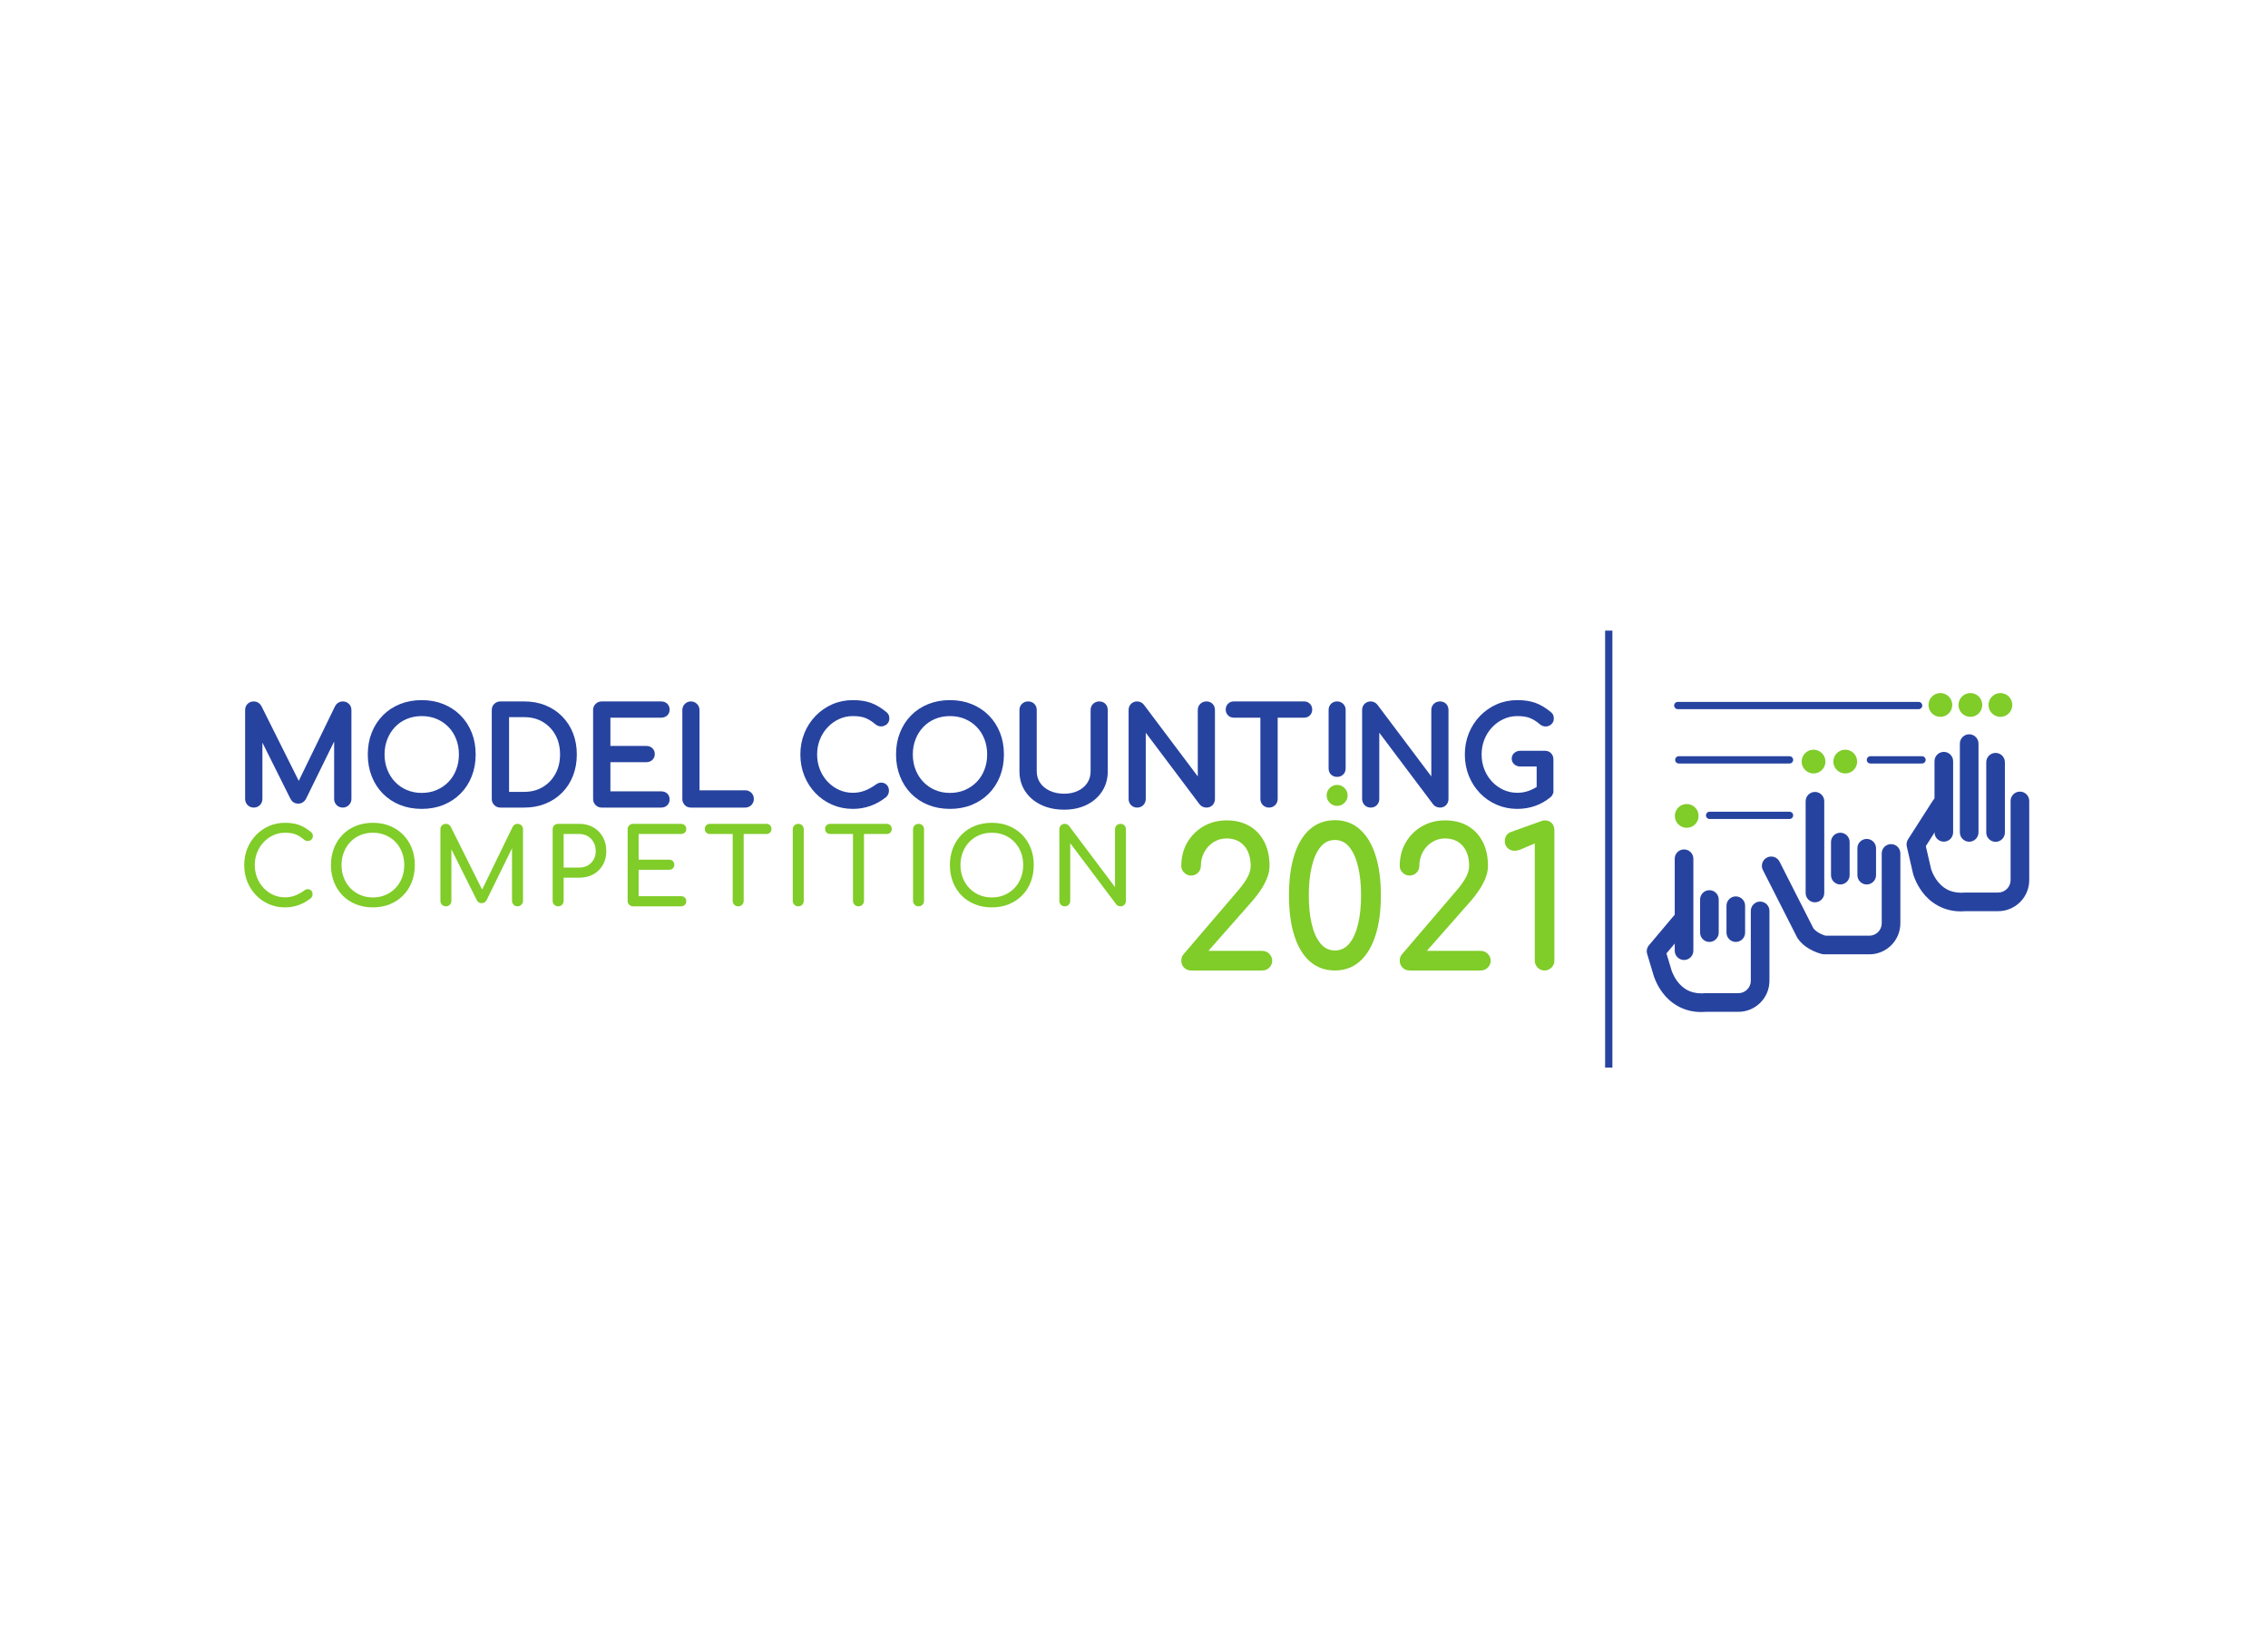 <?xml version="1.0" encoding="UTF-8"?>
<svg xmlns="http://www.w3.org/2000/svg" xmlns:xlink="http://www.w3.org/1999/xlink" width="696pt" height="500pt" viewBox="0 0 696 500" version="1.1">
<g id="surface1">
<path style=" stroke:none;fill-rule:nonzero;fill:rgb(15.326%,26.532%,62.737%);fill-opacity:1;" d="M 513.938 291.805 L 513.938 263.578 C 513.938 262 515.215 260.723 516.797 260.723 C 518.371 260.723 519.656 262 519.656 263.578 L 519.656 291.805 C 519.656 293.383 518.371 294.66 516.797 294.66 C 515.215 294.66 513.938 293.383 513.938 291.805 "/>
<path style=" stroke:none;fill-rule:nonzero;fill:rgb(15.326%,26.532%,62.737%);fill-opacity:1;" d="M 529.82 286.262 L 529.82 278 C 529.82 276.418 531.102 275.141 532.684 275.141 C 534.262 275.141 535.535 276.418 535.535 278 L 535.535 286.262 C 535.535 287.84 534.262 289.117 532.684 289.117 C 531.102 289.117 529.82 287.84 529.82 286.262 "/>
<path style=" stroke:none;fill-rule:nonzero;fill:rgb(15.326%,26.532%,62.737%);fill-opacity:1;" d="M 521.719 286.262 L 521.719 276.094 C 521.719 274.516 523 273.234 524.578 273.234 C 526.156 273.234 527.438 274.516 527.438 276.094 L 527.438 286.262 C 527.438 287.84 526.156 289.117 524.578 289.117 C 523 289.117 521.719 287.84 521.719 286.262 "/>
<path style=" stroke:none;fill-rule:nonzero;fill:rgb(15.326%,26.532%,62.737%);fill-opacity:1;" d="M 510.273 304.785 C 508.285 302.172 507.543 299.703 507.383 299.156 L 505.48 292.801 C 505.199 291.871 505.406 290.875 506.031 290.137 L 513.656 281.086 C 514.672 279.875 516.477 279.723 517.688 280.738 C 518.891 281.754 519.051 283.559 518.031 284.766 L 511.398 292.637 L 512.863 297.512 L 512.887 297.598 L 512.891 297.609 C 512.891 297.613 512.895 297.621 512.895 297.629 C 512.906 297.668 512.93 297.738 512.961 297.832 C 513.023 298.023 513.129 298.316 513.285 298.68 C 513.594 299.398 514.098 300.375 514.812 301.309 C 516.312 303.191 518.348 304.875 522.102 304.906 C 522.457 304.906 522.824 304.891 523.215 304.855 L 523.465 304.848 L 533.473 304.848 C 535.578 304.844 537.285 303.141 537.285 301.031 L 537.285 279.586 L 537.289 279.586 C 537.289 278.012 538.566 276.73 540.145 276.73 C 541.723 276.73 543.004 278.012 543.004 279.586 L 543.004 301.031 C 543.004 306.297 538.738 310.562 533.473 310.566 L 523.602 310.566 C 523.086 310.605 522.59 310.629 522.102 310.629 C 522.07 310.629 522.039 310.629 522.008 310.629 C 516.301 310.629 512.379 307.605 510.273 304.785 "/>
<path style=" stroke:none;fill-rule:nonzero;fill:rgb(15.326%,26.532%,62.737%);fill-opacity:1;" d="M 589.996 273.895 C 587.832 271.051 587.145 268.383 587.074 268.164 L 587.059 268.086 L 585.152 259.824 C 584.98 259.078 585.117 258.281 585.527 257.641 L 593.152 245.727 C 594.004 244.398 595.77 244.012 597.102 244.863 C 598.434 245.715 598.816 247.48 597.973 248.812 L 590.992 259.711 L 592.609 266.719 L 592.613 266.727 C 592.613 266.73 592.613 266.734 592.617 266.738 C 592.625 266.777 592.648 266.848 592.68 266.945 C 592.742 267.133 592.852 267.43 593.008 267.789 C 593.312 268.508 593.816 269.48 594.535 270.422 C 596.035 272.305 598.07 273.984 601.824 274.016 C 602.18 274.016 602.547 274.004 602.934 273.965 L 603.188 273.957 L 613.195 273.957 C 615.301 273.953 617.004 272.25 617.008 270.145 L 617.008 245.84 C 617.008 244.258 618.289 242.98 619.867 242.98 C 621.445 242.98 622.727 244.258 622.727 245.84 L 622.727 270.145 C 622.723 275.406 618.461 279.672 613.195 279.676 L 603.301 279.676 C 602.797 279.715 602.301 279.734 601.824 279.734 C 601.789 279.734 601.758 279.734 601.73 279.734 C 596.02 279.734 592.098 276.715 589.996 273.895 "/>
<path style=" stroke:none;fill-rule:nonzero;fill:rgb(15.326%,26.532%,62.737%);fill-opacity:1;" d="M 593.656 255.48 L 593.656 233.645 C 593.656 232.062 594.938 230.785 596.516 230.785 C 598.094 230.785 599.371 232.062 599.371 233.645 L 599.371 255.48 C 599.371 257.059 598.094 258.34 596.516 258.34 C 594.938 258.34 593.656 257.059 593.656 255.48 "/>
<path style=" stroke:none;fill-rule:nonzero;fill:rgb(15.326%,26.532%,62.737%);fill-opacity:1;" d="M 609.539 255.531 L 609.539 233.961 C 609.539 232.379 610.82 231.098 612.398 231.098 C 613.98 231.098 615.258 232.379 615.258 233.961 L 615.258 255.531 C 615.258 257.113 613.98 258.391 612.398 258.391 C 610.82 258.391 609.539 257.113 609.539 255.531 "/>
<path style=" stroke:none;fill-rule:nonzero;fill:rgb(15.326%,26.532%,62.737%);fill-opacity:1;" d="M 601.441 255.5 L 601.441 228.238 C 601.441 226.664 602.723 225.383 604.297 225.383 C 605.879 225.383 607.156 226.664 607.156 228.238 L 607.156 255.5 C 607.156 257.074 605.879 258.359 604.297 258.359 C 602.723 258.359 601.441 257.074 601.441 255.5 "/>
<path style=" stroke:none;fill-rule:nonzero;fill:rgb(15.326%,26.532%,62.737%);fill-opacity:1;" d="M 554.113 274.102 L 554.113 245.938 C 554.113 244.359 555.391 243.078 556.969 243.078 C 558.551 243.078 559.828 244.359 559.828 245.938 L 559.828 274.102 C 559.828 275.68 558.551 276.957 556.969 276.957 C 555.391 276.957 554.113 275.68 554.113 274.102 "/>
<path style=" stroke:none;fill-rule:nonzero;fill:rgb(15.326%,26.532%,62.737%);fill-opacity:1;" d="M 559.828 292.922 L 559.199 292.852 C 559.066 292.82 557.922 292.562 556.434 291.871 C 554.961 291.168 553.078 290.051 551.672 288.027 L 551.48 287.703 L 541 267.055 C 540.281 265.645 540.844 263.922 542.254 263.211 C 543.66 262.496 545.383 263.055 546.098 264.465 L 556.488 284.93 C 556.984 285.586 557.84 286.195 558.68 286.602 C 559.297 286.91 559.879 287.105 560.203 287.203 L 573.652 287.203 C 575.758 287.199 577.461 285.496 577.461 283.395 L 577.461 261.949 L 577.465 261.949 C 577.465 260.367 578.742 259.09 580.32 259.09 C 581.898 259.09 583.18 260.367 583.18 261.949 L 583.18 283.395 C 583.18 288.656 578.914 292.922 573.652 292.922 L 559.828 292.922 "/>
<path style=" stroke:none;fill-rule:nonzero;fill:rgb(15.326%,26.532%,62.737%);fill-opacity:1;" d="M 569.996 268.617 L 569.996 260.359 C 569.996 258.777 571.273 257.5 572.855 257.5 C 574.434 257.5 575.715 258.777 575.715 260.359 L 575.715 268.617 C 575.715 270.199 574.434 271.477 572.855 271.477 C 571.273 271.477 569.996 270.199 569.996 268.617 "/>
<path style=" stroke:none;fill-rule:nonzero;fill:rgb(15.326%,26.532%,62.737%);fill-opacity:1;" d="M 561.895 268.617 L 561.895 258.449 C 561.895 256.871 563.176 255.594 564.754 255.594 C 566.328 255.594 567.609 256.871 567.609 258.449 L 567.609 268.617 C 567.609 270.199 566.328 271.477 564.754 271.477 C 563.176 271.477 561.895 270.199 561.895 268.617 "/>
<path style=" stroke:none;fill-rule:nonzero;fill:rgb(50%,79.999%,15.685%);fill-opacity:1;" d="M 521.266 250.438 C 521.266 252.449 519.633 254.086 517.617 254.086 C 515.602 254.086 513.969 252.449 513.969 250.438 C 513.969 248.422 515.602 246.789 517.617 246.789 C 519.633 246.789 521.266 248.422 521.266 250.438 "/>
<path style=" stroke:none;fill-rule:nonzero;fill:rgb(50%,79.999%,15.685%);fill-opacity:1;" d="M 560.188 233.758 C 560.188 235.773 558.555 237.406 556.539 237.406 C 554.523 237.406 552.891 235.773 552.891 233.758 C 552.891 231.742 554.523 230.109 556.539 230.109 C 558.555 230.109 560.188 231.742 560.188 233.758 "/>
<path style=" stroke:none;fill-rule:nonzero;fill:rgb(50%,79.999%,15.685%);fill-opacity:1;" d="M 569.914 233.758 C 569.914 235.773 568.285 237.406 566.27 237.406 C 564.254 237.406 562.621 235.773 562.621 233.758 C 562.621 231.742 564.254 230.109 566.27 230.109 C 568.285 230.109 569.914 231.742 569.914 233.758 "/>
<path style=" stroke:none;fill-rule:nonzero;fill:rgb(50%,79.999%,15.685%);fill-opacity:1;" d="M 599.109 216.383 C 599.109 218.395 597.477 220.031 595.461 220.031 C 593.441 220.031 591.812 218.395 591.812 216.383 C 591.812 214.367 593.441 212.73 595.461 212.73 C 597.477 212.73 599.109 214.367 599.109 216.383 "/>
<path style=" stroke:none;fill-rule:nonzero;fill:rgb(50%,79.999%,15.685%);fill-opacity:1;" d="M 608.316 216.383 C 608.316 218.395 606.684 220.031 604.668 220.031 C 602.652 220.031 601.02 218.395 601.02 216.383 C 601.02 214.367 602.652 212.73 604.668 212.73 C 606.684 212.73 608.316 214.367 608.316 216.383 "/>
<path style=" stroke:none;fill-rule:nonzero;fill:rgb(50%,79.999%,15.685%);fill-opacity:1;" d="M 617.527 216.383 C 617.527 218.395 615.895 220.031 613.879 220.031 C 611.863 220.031 610.23 218.395 610.23 216.383 C 610.23 214.367 611.863 212.73 613.879 212.73 C 615.895 212.73 617.527 214.367 617.527 216.383 "/>
<path style="fill:none;stroke-width:22.353;stroke-linecap:round;stroke-linejoin:round;stroke:rgb(15.326%,26.532%,62.737%);stroke-opacity:1;stroke-miterlimit:4;" d="M 5246.445 2497.344 L 5491.641 2497.344 " transform="matrix(0.1,0,0,-0.1,0,500)"/>
<path style="fill:none;stroke-width:22.353;stroke-linecap:round;stroke-linejoin:round;stroke:rgb(15.326%,26.532%,62.737%);stroke-opacity:1;stroke-miterlimit:4;" d="M 5151.875 2667.656 L 5491.641 2667.656 " transform="matrix(0.1,0,0,-0.1,0,500)"/>
<path style="fill:none;stroke-width:22.353;stroke-linecap:round;stroke-linejoin:round;stroke:rgb(15.326%,26.532%,62.737%);stroke-opacity:1;stroke-miterlimit:4;" d="M 5739.883 2667.656 L 5898.242 2667.656 " transform="matrix(0.1,0,0,-0.1,0,500)"/>
<path style="fill:none;stroke-width:22.353;stroke-linecap:round;stroke-linejoin:round;stroke:rgb(15.326%,26.532%,62.737%);stroke-opacity:1;stroke-miterlimit:4;" d="M 5148.789 2834.453 L 5887.812 2834.453 " transform="matrix(0.1,0,0,-0.1,0,500)"/>
<path style=" stroke:none;fill-rule:nonzero;fill:rgb(15.326%,26.532%,62.737%);fill-opacity:1;" d="M 77.875 247.32 C 77.285 247.32 76.785 247.121 76.383 246.719 C 75.98 246.312 75.781 245.816 75.781 245.227 L 75.781 217.949 C 75.781 217.332 75.98 216.828 76.383 216.441 C 76.785 216.051 77.285 215.855 77.875 215.855 C 78.68 215.855 79.297 216.23 79.727 216.984 L 92.34 242.246 L 91.051 242.246 L 103.336 216.984 C 103.766 216.23 104.387 215.855 105.191 215.855 C 105.781 215.855 106.277 216.051 106.684 216.441 C 107.086 216.828 107.285 217.332 107.285 217.949 L 107.285 245.227 C 107.285 245.816 107.078 246.312 106.66 246.719 C 106.246 247.121 105.754 247.32 105.191 247.32 C 104.602 247.32 104.102 247.121 103.699 246.719 C 103.297 246.312 103.098 245.816 103.098 245.227 L 103.098 223.754 L 103.902 223.551 L 93.344 245.066 C 92.891 245.766 92.285 246.113 91.531 246.113 C 90.648 246.113 90.004 245.695 89.598 244.863 L 79.164 223.953 L 79.969 223.754 L 79.969 245.227 C 79.969 245.816 79.77 246.312 79.367 246.719 C 78.965 247.121 78.465 247.32 77.875 247.32 "/>
<path style="fill:none;stroke-width:11.177;stroke-linecap:butt;stroke-linejoin:miter;stroke:rgb(15.326%,26.532%,62.737%);stroke-opacity:1;stroke-miterlimit:4;" d="M 778.75 2526.797 C 772.852 2526.797 767.852 2528.789 763.828 2532.812 C 759.805 2536.875 757.812 2541.836 757.812 2547.734 L 757.812 2820.508 C 757.812 2826.68 759.805 2831.719 763.828 2835.586 C 767.852 2839.492 772.852 2841.445 778.75 2841.445 C 786.797 2841.445 792.969 2837.695 797.266 2830.156 L 923.398 2577.539 L 910.508 2577.539 L 1033.359 2830.156 C 1037.656 2837.695 1043.867 2841.445 1051.914 2841.445 C 1057.812 2841.445 1062.773 2839.492 1066.836 2835.586 C 1070.859 2831.719 1072.852 2826.68 1072.852 2820.508 L 1072.852 2547.734 C 1072.852 2541.836 1070.781 2536.875 1066.602 2532.812 C 1062.461 2528.789 1057.539 2526.797 1051.914 2526.797 C 1046.016 2526.797 1041.016 2528.789 1036.992 2532.812 C 1032.969 2536.875 1030.977 2541.836 1030.977 2547.734 L 1030.977 2762.461 L 1039.023 2764.492 L 933.438 2549.336 C 928.906 2542.344 922.852 2538.867 915.312 2538.867 C 906.484 2538.867 900.039 2543.047 895.977 2551.367 L 791.641 2760.469 L 799.688 2762.461 L 799.688 2547.734 C 799.688 2541.836 797.695 2536.875 793.672 2532.812 C 789.648 2528.789 784.648 2526.797 778.75 2526.797 Z M 778.75 2526.797 " transform="matrix(0.1,0,0,-0.1,0,500)"/>
<path style=" stroke:none;fill-rule:nonzero;fill:rgb(15.326%,26.532%,62.737%);fill-opacity:1;" d="M 129.422 243.938 C 131.164 243.938 132.77 243.621 134.234 242.988 C 135.699 242.359 136.969 241.484 138.043 240.371 C 139.117 239.258 139.941 237.949 140.52 236.441 C 141.098 234.938 141.387 233.312 141.387 231.566 C 141.387 229.824 141.098 228.199 140.52 226.691 C 139.941 225.188 139.117 223.879 138.043 222.766 C 136.969 221.652 135.699 220.785 134.234 220.164 C 132.77 219.551 131.164 219.238 129.422 219.238 C 127.676 219.238 126.07 219.551 124.605 220.164 C 123.141 220.785 121.879 221.652 120.82 222.766 C 119.758 223.879 118.93 225.188 118.34 226.691 C 117.75 228.199 117.453 229.824 117.453 231.566 C 117.453 233.312 117.75 234.938 118.34 236.441 C 118.93 237.949 119.758 239.258 120.82 240.371 C 121.879 241.484 123.141 242.359 124.605 242.988 C 126.07 243.621 127.676 243.938 129.422 243.938 Z M 129.422 247.723 C 127.059 247.723 124.895 247.328 122.934 246.535 C 120.973 245.742 119.289 244.629 117.879 243.191 C 116.469 241.754 115.371 240.051 114.594 238.074 C 113.812 236.102 113.426 233.934 113.426 231.566 C 113.426 229.203 113.812 227.043 114.594 225.082 C 115.371 223.121 116.469 221.422 117.879 219.984 C 119.289 218.551 120.973 217.434 122.934 216.641 C 124.895 215.852 127.059 215.453 129.422 215.453 C 131.785 215.453 133.938 215.852 135.887 216.641 C 137.836 217.434 139.52 218.551 140.941 219.984 C 142.367 221.422 143.469 223.121 144.246 225.082 C 145.023 227.043 145.414 229.203 145.414 231.566 C 145.414 233.934 145.023 236.102 144.246 238.074 C 143.469 240.051 142.367 241.754 140.941 243.191 C 139.52 244.629 137.836 245.742 135.887 246.535 C 133.938 247.328 131.785 247.723 129.422 247.723 "/>
<path style="fill:none;stroke-width:11.177;stroke-linecap:butt;stroke-linejoin:miter;stroke:rgb(15.326%,26.532%,62.737%);stroke-opacity:1;stroke-miterlimit:4;" d="M 1294.219 2560.625 C 1311.641 2560.625 1327.695 2563.789 1342.344 2570.117 C 1356.992 2576.406 1369.688 2585.156 1380.43 2596.289 C 1391.172 2607.422 1399.414 2620.508 1405.195 2635.586 C 1410.977 2650.625 1413.867 2666.875 1413.867 2684.336 C 1413.867 2701.758 1410.977 2718.008 1405.195 2733.086 C 1399.414 2748.125 1391.172 2761.211 1380.43 2772.344 C 1369.688 2783.477 1356.992 2792.148 1342.344 2798.359 C 1327.695 2804.492 1311.641 2807.617 1294.219 2807.617 C 1276.758 2807.617 1260.703 2804.492 1246.055 2798.359 C 1231.406 2792.148 1218.789 2783.477 1208.203 2772.344 C 1197.578 2761.211 1189.297 2748.125 1183.398 2733.086 C 1177.5 2718.008 1174.531 2701.758 1174.531 2684.336 C 1174.531 2666.875 1177.5 2650.625 1183.398 2635.586 C 1189.297 2620.508 1197.578 2607.422 1208.203 2596.289 C 1218.789 2585.156 1231.406 2576.406 1246.055 2570.117 C 1260.703 2563.789 1276.758 2560.625 1294.219 2560.625 Z M 1294.219 2522.773 C 1270.586 2522.773 1248.945 2526.719 1229.336 2534.648 C 1209.727 2542.578 1192.891 2553.711 1178.789 2568.086 C 1164.688 2582.461 1153.711 2599.492 1145.938 2619.258 C 1138.125 2638.984 1134.258 2660.664 1134.258 2684.336 C 1134.258 2707.969 1138.125 2729.57 1145.938 2749.18 C 1153.711 2768.789 1164.688 2785.781 1178.789 2800.156 C 1192.891 2814.492 1209.727 2825.664 1229.336 2833.594 C 1248.945 2841.484 1270.586 2845.469 1294.219 2845.469 C 1317.852 2845.469 1339.375 2841.484 1358.867 2833.594 C 1378.359 2825.664 1395.195 2814.492 1409.414 2800.156 C 1423.672 2785.781 1434.688 2768.789 1442.461 2749.18 C 1450.234 2729.57 1454.141 2707.969 1454.141 2684.336 C 1454.141 2660.664 1450.234 2638.984 1442.461 2619.258 C 1434.688 2599.492 1423.672 2582.461 1409.414 2568.086 C 1395.195 2553.711 1378.359 2542.578 1358.867 2534.648 C 1339.375 2526.719 1317.852 2522.773 1294.219 2522.773 Z M 1294.219 2522.773 " transform="matrix(0.1,0,0,-0.1,0,500)"/>
<path style=" stroke:none;fill-rule:nonzero;fill:rgb(15.326%,26.532%,62.737%);fill-opacity:1;" d="M 155.664 243.613 L 160.859 243.613 C 163.117 243.613 165.109 243.098 166.844 242.062 C 168.574 241.031 169.938 239.605 170.934 237.793 C 171.926 235.98 172.426 233.906 172.426 231.566 C 172.426 229.203 171.926 227.121 170.934 225.324 C 169.938 223.523 168.574 222.113 166.844 221.094 C 165.109 220.074 163.117 219.562 160.859 219.562 L 155.664 219.562 Z M 153.57 247.32 C 152.977 247.32 152.48 247.121 152.078 246.719 C 151.676 246.312 151.473 245.816 151.473 245.227 L 151.473 217.949 C 151.473 217.332 151.676 216.828 152.078 216.441 C 152.48 216.051 152.977 215.855 153.57 215.855 L 160.859 215.855 C 163.172 215.855 165.273 216.238 167.164 217.004 C 169.059 217.77 170.703 218.855 172.102 220.266 C 173.496 221.676 174.57 223.336 175.324 225.242 C 176.074 227.148 176.453 229.258 176.453 231.566 C 176.453 233.879 176.074 235.992 175.324 237.914 C 174.57 239.836 173.496 241.5 172.102 242.91 C 170.703 244.32 169.059 245.406 167.164 246.172 C 165.273 246.938 163.172 247.32 160.859 247.32 L 153.57 247.32 "/>
<path style="fill:none;stroke-width:11.177;stroke-linecap:butt;stroke-linejoin:miter;stroke:rgb(15.326%,26.532%,62.737%);stroke-opacity:1;stroke-miterlimit:4;" d="M 1556.641 2563.867 L 1608.594 2563.867 C 1631.172 2563.867 1651.094 2569.023 1668.438 2579.375 C 1685.742 2589.688 1699.375 2603.945 1709.336 2622.07 C 1719.258 2640.195 1724.258 2660.938 1724.258 2684.336 C 1724.258 2707.969 1719.258 2728.789 1709.336 2746.758 C 1699.375 2764.766 1685.742 2778.867 1668.438 2789.062 C 1651.094 2799.258 1631.172 2804.375 1608.594 2804.375 L 1556.641 2804.375 Z M 1535.703 2526.797 C 1529.766 2526.797 1524.805 2528.789 1520.781 2532.812 C 1516.758 2536.875 1514.727 2541.836 1514.727 2547.734 L 1514.727 2820.508 C 1514.727 2826.68 1516.758 2831.719 1520.781 2835.586 C 1524.805 2839.492 1529.766 2841.445 1535.703 2841.445 L 1608.594 2841.445 C 1631.719 2841.445 1652.734 2837.617 1671.641 2829.961 C 1690.586 2822.305 1707.031 2811.445 1721.016 2797.344 C 1734.961 2783.242 1745.703 2766.641 1753.242 2747.578 C 1760.742 2728.516 1764.531 2707.422 1764.531 2684.336 C 1764.531 2661.211 1760.742 2640.078 1753.242 2620.859 C 1745.703 2601.641 1734.961 2585 1721.016 2570.898 C 1707.031 2556.797 1690.586 2545.938 1671.641 2538.281 C 1652.734 2530.625 1631.719 2526.797 1608.594 2526.797 Z M 1535.703 2526.797 " transform="matrix(0.1,0,0,-0.1,0,500)"/>
<path style=" stroke:none;fill-rule:nonzero;fill:rgb(15.326%,26.532%,62.737%);fill-opacity:1;" d="M 184.668 247.32 C 184.074 247.32 183.578 247.121 183.176 246.719 C 182.773 246.312 182.57 245.816 182.57 245.227 L 182.57 217.949 C 182.57 217.332 182.773 216.828 183.176 216.441 C 183.578 216.051 184.074 215.855 184.668 215.855 L 202.879 215.855 C 203.496 215.855 203.992 216.035 204.367 216.398 C 204.746 216.762 204.934 217.238 204.934 217.828 C 204.934 218.395 204.746 218.852 204.367 219.199 C 203.992 219.551 203.496 219.723 202.879 219.723 L 186.762 219.723 L 186.762 229.516 L 198.324 229.516 C 198.941 229.516 199.438 229.695 199.816 230.059 C 200.191 230.422 200.379 230.883 200.379 231.445 C 200.379 232.012 200.191 232.477 199.816 232.836 C 199.438 233.199 198.941 233.383 198.324 233.383 L 186.762 233.383 L 186.762 243.453 L 202.879 243.453 C 203.496 243.453 203.992 243.629 204.367 243.977 C 204.746 244.328 204.934 244.781 204.934 245.348 C 204.934 245.938 204.746 246.414 204.367 246.777 C 203.992 247.141 203.496 247.32 202.879 247.32 L 184.668 247.32 "/>
<path style="fill:none;stroke-width:11.177;stroke-linecap:butt;stroke-linejoin:miter;stroke:rgb(15.326%,26.532%,62.737%);stroke-opacity:1;stroke-miterlimit:4;" d="M 1846.68 2526.797 C 1840.742 2526.797 1835.781 2528.789 1831.758 2532.812 C 1827.734 2536.875 1825.703 2541.836 1825.703 2547.734 L 1825.703 2820.508 C 1825.703 2826.68 1827.734 2831.719 1831.758 2835.586 C 1835.781 2839.492 1840.742 2841.445 1846.68 2841.445 L 2028.789 2841.445 C 2034.961 2841.445 2039.922 2839.648 2043.672 2836.016 C 2047.461 2832.383 2049.336 2827.617 2049.336 2821.719 C 2049.336 2816.055 2047.461 2811.484 2043.672 2808.008 C 2039.922 2804.492 2034.961 2802.773 2028.789 2802.773 L 1867.617 2802.773 L 1867.617 2704.844 L 1983.242 2704.844 C 1989.414 2704.844 1994.375 2703.047 1998.164 2699.414 C 2001.914 2695.781 2003.789 2691.172 2003.789 2685.547 C 2003.789 2679.883 2001.914 2675.234 1998.164 2671.641 C 1994.375 2668.008 1989.414 2666.172 1983.242 2666.172 L 1867.617 2666.172 L 1867.617 2565.469 L 2028.789 2565.469 C 2034.961 2565.469 2039.922 2563.711 2043.672 2560.234 C 2047.461 2556.719 2049.336 2552.188 2049.336 2546.523 C 2049.336 2540.625 2047.461 2535.859 2043.672 2532.227 C 2039.922 2528.594 2034.961 2526.797 2028.789 2526.797 Z M 1846.68 2526.797 " transform="matrix(0.1,0,0,-0.1,0,500)"/>
<path style=" stroke:none;fill-rule:nonzero;fill:rgb(15.326%,26.532%,62.737%);fill-opacity:1;" d="M 212.008 247.32 C 211.418 247.32 210.926 247.121 210.535 246.719 C 210.148 246.312 209.953 245.816 209.953 245.227 L 209.953 217.949 C 209.953 217.359 210.152 216.863 210.559 216.461 C 210.961 216.059 211.441 215.855 212.008 215.855 C 212.598 215.855 213.094 216.059 213.496 216.461 C 213.902 216.863 214.102 217.359 214.102 217.949 L 214.102 243.133 L 228.688 243.133 C 229.277 243.133 229.773 243.332 230.18 243.734 C 230.582 244.141 230.781 244.637 230.781 245.227 C 230.781 245.816 230.582 246.312 230.18 246.719 C 229.773 247.121 229.277 247.32 228.688 247.32 L 212.008 247.32 "/>
<path style="fill:none;stroke-width:11.177;stroke-linecap:butt;stroke-linejoin:miter;stroke:rgb(15.326%,26.532%,62.737%);stroke-opacity:1;stroke-miterlimit:4;" d="M 2120.078 2526.797 C 2114.18 2526.797 2109.258 2528.789 2105.352 2532.812 C 2101.484 2536.875 2099.531 2541.836 2099.531 2547.734 L 2099.531 2820.508 C 2099.531 2826.406 2101.523 2831.367 2105.586 2835.391 C 2109.609 2839.414 2114.414 2841.445 2120.078 2841.445 C 2125.977 2841.445 2130.938 2839.414 2134.961 2835.391 C 2139.023 2831.367 2141.016 2826.406 2141.016 2820.508 L 2141.016 2568.672 L 2286.875 2568.672 C 2292.773 2568.672 2297.734 2566.68 2301.797 2562.656 C 2305.82 2558.594 2307.812 2553.633 2307.812 2547.734 C 2307.812 2541.836 2305.82 2536.875 2301.797 2532.812 C 2297.734 2528.789 2292.773 2526.797 2286.875 2526.797 Z M 2120.078 2526.797 " transform="matrix(0.1,0,0,-0.1,0,500)"/>
<path style=" stroke:none;fill-rule:nonzero;fill:rgb(15.326%,26.532%,62.737%);fill-opacity:1;" d="M 261.723 247.723 C 259.547 247.723 257.516 247.316 255.621 246.496 C 253.727 245.676 252.074 244.535 250.664 243.07 C 249.254 241.605 248.152 239.895 247.359 237.934 C 246.566 235.973 246.172 233.852 246.172 231.566 C 246.172 229.312 246.566 227.211 247.359 225.262 C 248.152 223.316 249.254 221.609 250.664 220.145 C 252.074 218.684 253.719 217.535 255.602 216.703 C 257.48 215.871 259.52 215.453 261.723 215.453 C 263.793 215.453 265.57 215.723 267.062 216.258 C 268.555 216.797 270.051 217.684 271.555 218.918 C 271.77 219.078 271.938 219.246 272.059 219.422 C 272.18 219.598 272.258 219.77 272.301 219.945 C 272.34 220.121 272.359 220.328 272.359 220.57 C 272.359 221.078 272.18 221.504 271.816 221.84 C 271.453 222.176 271.016 222.363 270.508 222.402 C 269.996 222.441 269.5 222.273 269.016 221.898 C 268.023 221.039 266.996 220.383 265.934 219.926 C 264.871 219.469 263.469 219.238 261.723 219.238 C 260.141 219.238 258.648 219.562 257.25 220.207 C 255.855 220.852 254.625 221.738 253.566 222.867 C 252.504 223.992 251.68 225.305 251.086 226.793 C 250.496 228.285 250.199 229.875 250.199 231.566 C 250.199 233.289 250.496 234.891 251.086 236.383 C 251.68 237.871 252.504 239.184 253.566 240.312 C 254.625 241.438 255.855 242.32 257.25 242.949 C 258.648 243.582 260.141 243.898 261.723 243.898 C 263.094 243.898 264.391 243.66 265.613 243.191 C 266.832 242.723 268.008 242.07 269.137 241.238 C 269.621 240.891 270.098 240.734 270.566 240.773 C 271.035 240.812 271.434 241.004 271.758 241.34 C 272.078 241.676 272.238 242.137 272.238 242.727 C 272.238 242.996 272.184 243.258 272.078 243.516 C 271.969 243.77 271.809 244.004 271.594 244.219 C 270.145 245.375 268.594 246.246 266.941 246.84 C 265.289 247.43 263.551 247.723 261.723 247.723 "/>
<path style="fill:none;stroke-width:11.177;stroke-linecap:butt;stroke-linejoin:miter;stroke:rgb(15.326%,26.532%,62.737%);stroke-opacity:1;stroke-miterlimit:4;" d="M 2617.227 2522.773 C 2595.469 2522.773 2575.156 2526.836 2556.211 2535.039 C 2537.266 2543.242 2520.742 2554.648 2506.641 2569.297 C 2492.539 2583.945 2481.523 2601.055 2473.594 2620.664 C 2465.664 2640.273 2461.719 2661.484 2461.719 2684.336 C 2461.719 2706.875 2465.664 2727.891 2473.594 2747.383 C 2481.523 2766.836 2492.539 2783.906 2506.641 2798.555 C 2520.742 2813.164 2537.188 2824.648 2556.016 2832.969 C 2574.805 2841.289 2595.195 2845.469 2617.227 2845.469 C 2637.93 2845.469 2655.703 2842.773 2670.625 2837.422 C 2685.547 2832.031 2700.508 2823.164 2715.547 2810.82 C 2717.695 2809.219 2719.375 2807.539 2720.586 2805.781 C 2721.797 2804.023 2722.578 2802.305 2723.008 2800.547 C 2723.398 2798.789 2723.594 2796.719 2723.594 2794.297 C 2723.594 2789.219 2721.797 2784.961 2718.164 2781.602 C 2714.531 2778.242 2710.156 2776.367 2705.078 2775.977 C 2699.961 2775.586 2695 2777.266 2690.156 2781.016 C 2680.234 2789.609 2669.961 2796.172 2659.336 2800.742 C 2648.711 2805.312 2634.688 2807.617 2617.227 2807.617 C 2601.406 2807.617 2586.484 2804.375 2572.5 2797.93 C 2558.555 2791.484 2546.25 2782.617 2535.664 2771.328 C 2525.039 2760.078 2516.797 2746.953 2510.859 2732.07 C 2504.961 2717.148 2501.992 2701.25 2501.992 2684.336 C 2501.992 2667.109 2504.961 2651.094 2510.859 2636.172 C 2516.797 2621.289 2525.039 2608.164 2535.664 2596.875 C 2546.25 2585.625 2558.555 2576.797 2572.5 2570.508 C 2586.484 2564.18 2601.406 2561.016 2617.227 2561.016 C 2630.938 2561.016 2643.906 2563.398 2656.133 2568.086 C 2668.32 2572.773 2680.078 2579.297 2691.367 2587.617 C 2696.211 2591.094 2700.977 2592.656 2705.664 2592.266 C 2710.352 2591.875 2714.336 2589.961 2717.578 2586.602 C 2720.781 2583.242 2722.383 2578.633 2722.383 2572.734 C 2722.383 2570.039 2721.836 2567.422 2720.781 2564.844 C 2719.688 2562.305 2718.086 2559.961 2715.938 2557.812 C 2701.445 2546.25 2685.938 2537.539 2669.414 2531.602 C 2652.891 2525.703 2635.508 2522.773 2617.227 2522.773 Z M 2617.227 2522.773 " transform="matrix(0.1,0,0,-0.1,0,500)"/>
<path style=" stroke:none;fill-rule:nonzero;fill:rgb(15.326%,26.532%,62.737%);fill-opacity:1;" d="M 291.527 243.938 C 293.273 243.938 294.879 243.621 296.344 242.988 C 297.809 242.359 299.078 241.484 300.152 240.371 C 301.227 239.258 302.051 237.949 302.629 236.441 C 303.207 234.938 303.496 233.312 303.496 231.566 C 303.496 229.824 303.207 228.199 302.629 226.691 C 302.051 225.188 301.227 223.879 300.152 222.766 C 299.078 221.652 297.809 220.785 296.344 220.164 C 294.879 219.551 293.273 219.238 291.527 219.238 C 289.781 219.238 288.18 219.551 286.715 220.164 C 285.25 220.785 283.988 221.652 282.93 222.766 C 281.867 223.879 281.039 225.188 280.449 226.691 C 279.859 228.199 279.562 229.824 279.562 231.566 C 279.562 233.312 279.859 234.938 280.449 236.441 C 281.039 237.949 281.867 239.258 282.93 240.371 C 283.988 241.484 285.25 242.359 286.715 242.988 C 288.18 243.621 289.781 243.938 291.527 243.938 Z M 291.527 247.723 C 289.164 247.723 287.004 247.328 285.043 246.535 C 283.082 245.742 281.395 244.629 279.984 243.191 C 278.574 241.754 277.48 240.051 276.703 238.074 C 275.922 236.102 275.535 233.934 275.535 231.566 C 275.535 229.203 275.922 227.043 276.703 225.082 C 277.48 223.121 278.574 221.422 279.984 219.984 C 281.395 218.551 283.082 217.434 285.043 216.641 C 287.004 215.852 289.164 215.453 291.527 215.453 C 293.895 215.453 296.047 215.852 297.996 216.641 C 299.941 217.434 301.629 218.551 303.051 219.984 C 304.477 221.422 305.574 223.121 306.355 225.082 C 307.133 227.043 307.523 229.203 307.523 231.566 C 307.523 233.934 307.133 236.102 306.355 238.074 C 305.574 240.051 304.477 241.754 303.051 243.191 C 301.629 244.629 299.941 245.742 297.996 246.535 C 296.047 247.328 293.895 247.723 291.527 247.723 "/>
<path style="fill:none;stroke-width:11.177;stroke-linecap:butt;stroke-linejoin:miter;stroke:rgb(15.326%,26.532%,62.737%);stroke-opacity:1;stroke-miterlimit:4;" d="M 2915.273 2560.625 C 2932.734 2560.625 2948.789 2563.789 2963.438 2570.117 C 2978.086 2576.406 2990.781 2585.156 3001.523 2596.289 C 3012.266 2607.422 3020.508 2620.508 3026.289 2635.586 C 3032.07 2650.625 3034.961 2666.875 3034.961 2684.336 C 3034.961 2701.758 3032.07 2718.008 3026.289 2733.086 C 3020.508 2748.125 3012.266 2761.211 3001.523 2772.344 C 2990.781 2783.477 2978.086 2792.148 2963.438 2798.359 C 2948.789 2804.492 2932.734 2807.617 2915.273 2807.617 C 2897.812 2807.617 2881.797 2804.492 2867.148 2798.359 C 2852.5 2792.148 2839.883 2783.477 2829.297 2772.344 C 2818.672 2761.211 2810.391 2748.125 2804.492 2733.086 C 2798.594 2718.008 2795.625 2701.758 2795.625 2684.336 C 2795.625 2666.875 2798.594 2650.625 2804.492 2635.586 C 2810.391 2620.508 2818.672 2607.422 2829.297 2596.289 C 2839.883 2585.156 2852.5 2576.406 2867.148 2570.117 C 2881.797 2563.789 2897.812 2560.625 2915.273 2560.625 Z M 2915.273 2522.773 C 2891.641 2522.773 2870.039 2526.719 2850.43 2534.648 C 2830.82 2542.578 2813.945 2553.711 2799.844 2568.086 C 2785.742 2582.461 2774.805 2599.492 2767.031 2619.258 C 2759.219 2638.984 2755.352 2660.664 2755.352 2684.336 C 2755.352 2707.969 2759.219 2729.57 2767.031 2749.18 C 2774.805 2768.789 2785.742 2785.781 2799.844 2800.156 C 2813.945 2814.492 2830.82 2825.664 2850.43 2833.594 C 2870.039 2841.484 2891.641 2845.469 2915.273 2845.469 C 2938.945 2845.469 2960.469 2841.484 2979.961 2833.594 C 2999.414 2825.664 3016.289 2814.492 3030.508 2800.156 C 3044.766 2785.781 3055.742 2768.789 3063.555 2749.18 C 3071.328 2729.57 3075.234 2707.969 3075.234 2684.336 C 3075.234 2660.664 3071.328 2638.984 3063.555 2619.258 C 3055.742 2599.492 3044.766 2582.461 3030.508 2568.086 C 3016.289 2553.711 2999.414 2542.578 2979.961 2534.648 C 2960.469 2526.719 2938.945 2522.773 2915.273 2522.773 Z M 2915.273 2522.773 " transform="matrix(0.1,0,0,-0.1,0,500)"/>
<path style=" stroke:none;fill-rule:nonzero;fill:rgb(15.326%,26.532%,62.737%);fill-opacity:1;" d="M 326.578 247.965 C 324 247.965 321.719 247.488 319.73 246.535 C 317.742 245.582 316.191 244.258 315.078 242.566 C 313.961 240.875 313.406 238.941 313.406 236.766 L 313.406 217.949 C 313.406 217.332 313.605 216.828 314.012 216.441 C 314.414 216.051 314.91 215.855 315.5 215.855 C 316.117 215.855 316.621 216.051 317.012 216.441 C 317.398 216.828 317.594 217.332 317.594 217.949 L 317.594 236.766 C 317.594 238.215 317.977 239.5 318.742 240.613 C 319.508 241.727 320.57 242.602 321.926 243.23 C 323.281 243.863 324.832 244.18 326.578 244.18 C 328.273 244.18 329.77 243.863 331.07 243.23 C 332.375 242.602 333.395 241.727 334.133 240.613 C 334.871 239.5 335.242 238.215 335.242 236.766 L 335.242 217.949 C 335.242 217.332 335.441 216.828 335.848 216.441 C 336.25 216.051 336.746 215.855 337.336 215.855 C 337.953 215.855 338.449 216.051 338.828 216.441 C 339.203 216.828 339.391 217.332 339.391 217.949 L 339.391 236.766 C 339.391 238.941 338.848 240.875 337.762 242.566 C 336.672 244.258 335.16 245.582 333.227 246.535 C 331.293 247.488 329.078 247.965 326.578 247.965 "/>
<path style="fill:none;stroke-width:11.177;stroke-linecap:butt;stroke-linejoin:miter;stroke:rgb(15.326%,26.532%,62.737%);stroke-opacity:1;stroke-miterlimit:4;" d="M 3265.781 2520.352 C 3240 2520.352 3217.188 2525.117 3197.305 2534.648 C 3177.422 2544.18 3161.914 2557.422 3150.781 2574.336 C 3139.609 2591.25 3134.062 2610.586 3134.062 2632.344 L 3134.062 2820.508 C 3134.062 2826.68 3136.055 2831.719 3140.117 2835.586 C 3144.141 2839.492 3149.102 2841.445 3155 2841.445 C 3161.172 2841.445 3166.211 2839.492 3170.117 2835.586 C 3173.984 2831.719 3175.938 2826.68 3175.938 2820.508 L 3175.938 2632.344 C 3175.938 2617.852 3179.766 2605 3187.422 2593.867 C 3195.078 2582.734 3205.703 2573.984 3219.258 2567.695 C 3232.812 2561.367 3248.32 2558.203 3265.781 2558.203 C 3282.734 2558.203 3297.695 2561.367 3310.703 2567.695 C 3323.75 2573.984 3333.945 2582.734 3341.328 2593.867 C 3348.711 2605 3352.422 2617.852 3352.422 2632.344 L 3352.422 2820.508 C 3352.422 2826.68 3354.414 2831.719 3358.477 2835.586 C 3362.5 2839.492 3367.461 2841.445 3373.359 2841.445 C 3379.531 2841.445 3384.492 2839.492 3388.281 2835.586 C 3392.031 2831.719 3393.906 2826.68 3393.906 2820.508 L 3393.906 2632.344 C 3393.906 2610.586 3388.477 2591.25 3377.617 2574.336 C 3366.719 2557.422 3351.602 2544.18 3332.266 2534.648 C 3312.93 2525.117 3290.781 2520.352 3265.781 2520.352 Z M 3265.781 2520.352 " transform="matrix(0.1,0,0,-0.1,0,500)"/>
<path style=" stroke:none;fill-rule:nonzero;fill:rgb(15.326%,26.532%,62.737%);fill-opacity:1;" d="M 348.957 247.32 C 348.363 247.32 347.875 247.121 347.484 246.719 C 347.098 246.312 346.902 245.816 346.902 245.227 L 346.902 217.949 C 346.902 217.332 347.098 216.828 347.484 216.441 C 347.875 216.051 348.363 215.855 348.957 215.855 C 349.602 215.855 350.137 216.109 350.566 216.621 L 368.133 239.988 L 368.133 217.949 C 368.133 217.332 368.336 216.828 368.738 216.441 C 369.141 216.051 369.637 215.855 370.23 215.855 C 370.848 215.855 371.344 216.051 371.719 216.441 C 372.094 216.828 372.281 217.332 372.281 217.949 L 372.281 245.227 C 372.281 245.816 372.094 246.312 371.719 246.719 C 371.344 247.121 370.848 247.32 370.23 247.32 C 369.961 247.32 369.672 247.262 369.363 247.141 C 369.055 247.02 368.805 246.84 368.617 246.598 L 351.051 223.227 L 351.051 245.227 C 351.051 245.816 350.855 246.312 350.469 246.719 C 350.078 247.121 349.574 247.32 348.957 247.32 "/>
<path style="fill:none;stroke-width:11.177;stroke-linecap:butt;stroke-linejoin:miter;stroke:rgb(15.326%,26.532%,62.737%);stroke-opacity:1;stroke-miterlimit:4;" d="M 3489.57 2526.797 C 3483.633 2526.797 3478.75 2528.789 3474.844 2532.812 C 3470.977 2536.875 3469.023 2541.836 3469.023 2547.734 L 3469.023 2820.508 C 3469.023 2826.68 3470.977 2831.719 3474.844 2835.586 C 3478.75 2839.492 3483.633 2841.445 3489.57 2841.445 C 3496.016 2841.445 3501.367 2838.906 3505.664 2833.789 L 3681.328 2600.117 L 3681.328 2820.508 C 3681.328 2826.68 3683.359 2831.719 3687.383 2835.586 C 3691.406 2839.492 3696.367 2841.445 3702.305 2841.445 C 3708.477 2841.445 3713.438 2839.492 3717.188 2835.586 C 3720.938 2831.719 3722.812 2826.68 3722.812 2820.508 L 3722.812 2547.734 C 3722.812 2541.836 3720.938 2536.875 3717.188 2532.812 C 3713.438 2528.789 3708.477 2526.797 3702.305 2526.797 C 3699.609 2526.797 3696.719 2527.383 3693.633 2528.594 C 3690.547 2529.805 3688.047 2531.602 3686.172 2534.023 L 3510.508 2767.734 L 3510.508 2547.734 C 3510.508 2541.836 3508.555 2536.875 3504.688 2532.812 C 3500.781 2528.789 3495.742 2526.797 3489.57 2526.797 Z M 3489.57 2526.797 " transform="matrix(0.1,0,0,-0.1,0,500)"/>
<path style=" stroke:none;fill-rule:nonzero;fill:rgb(15.326%,26.532%,62.737%);fill-opacity:1;" d="M 389.438 247.32 C 388.848 247.32 388.352 247.121 387.945 246.719 C 387.543 246.312 387.344 245.816 387.344 245.227 L 387.344 215.855 L 391.531 215.855 L 391.531 245.227 C 391.531 245.816 391.332 246.312 390.93 246.719 C 390.523 247.121 390.027 247.32 389.438 247.32 Z M 378.641 219.723 C 378.074 219.723 377.613 219.543 377.25 219.18 C 376.887 218.816 376.707 218.352 376.707 217.789 C 376.707 217.227 376.887 216.762 377.25 216.398 C 377.613 216.035 378.074 215.855 378.641 215.855 L 400.195 215.855 C 400.758 215.855 401.223 216.035 401.586 216.398 C 401.945 216.762 402.129 217.227 402.129 217.789 C 402.129 218.352 401.945 218.816 401.586 219.18 C 401.223 219.543 400.758 219.723 400.195 219.723 L 378.641 219.723 "/>
<path style="fill:none;stroke-width:11.177;stroke-linecap:butt;stroke-linejoin:miter;stroke:rgb(15.326%,26.532%,62.737%);stroke-opacity:1;stroke-miterlimit:4;" d="M 3894.375 2526.797 C 3888.477 2526.797 3883.516 2528.789 3879.453 2532.812 C 3875.43 2536.875 3873.438 2541.836 3873.438 2547.734 L 3873.438 2841.445 L 3915.312 2841.445 L 3915.312 2547.734 C 3915.312 2541.836 3913.32 2536.875 3909.297 2532.812 C 3905.234 2528.789 3900.273 2526.797 3894.375 2526.797 Z M 3786.406 2802.773 C 3780.742 2802.773 3776.133 2804.57 3772.5 2808.203 C 3768.867 2811.836 3767.07 2816.484 3767.07 2822.109 C 3767.07 2827.734 3768.867 2832.383 3772.5 2836.016 C 3776.133 2839.648 3780.742 2841.445 3786.406 2841.445 L 4001.953 2841.445 C 4007.578 2841.445 4012.227 2839.648 4015.859 2836.016 C 4019.453 2832.383 4021.289 2827.734 4021.289 2822.109 C 4021.289 2816.484 4019.453 2811.836 4015.859 2808.203 C 4012.227 2804.57 4007.578 2802.773 4001.953 2802.773 Z M 3786.406 2802.773 " transform="matrix(0.1,0,0,-0.1,0,500)"/>
<path style=" stroke:none;fill-rule:nonzero;fill:rgb(15.326%,26.532%,62.737%);fill-opacity:1;" d="M 420.621 247.32 C 420.027 247.32 419.539 247.121 419.148 246.719 C 418.762 246.312 418.566 245.816 418.566 245.227 L 418.566 217.949 C 418.566 217.332 418.762 216.828 419.148 216.441 C 419.539 216.051 420.027 215.855 420.621 215.855 C 421.266 215.855 421.805 216.109 422.23 216.621 L 439.797 239.988 L 439.797 217.949 C 439.797 217.332 440 216.828 440.402 216.441 C 440.805 216.051 441.301 215.855 441.895 215.855 C 442.512 215.855 443.008 216.051 443.383 216.441 C 443.762 216.828 443.949 217.332 443.949 217.949 L 443.949 245.227 C 443.949 245.816 443.762 246.312 443.383 246.719 C 443.008 247.121 442.512 247.32 441.895 247.32 C 441.625 247.32 441.336 247.262 441.027 247.141 C 440.719 247.02 440.469 246.84 440.281 246.598 L 422.715 223.227 L 422.715 245.227 C 422.715 245.816 422.52 246.312 422.133 246.719 C 421.742 247.121 421.238 247.32 420.621 247.32 "/>
<path style="fill:none;stroke-width:11.177;stroke-linecap:butt;stroke-linejoin:miter;stroke:rgb(15.326%,26.532%,62.737%);stroke-opacity:1;stroke-miterlimit:4;" d="M 4206.211 2526.797 C 4200.273 2526.797 4195.391 2528.789 4191.484 2532.812 C 4187.617 2536.875 4185.664 2541.836 4185.664 2547.734 L 4185.664 2820.508 C 4185.664 2826.68 4187.617 2831.719 4191.484 2835.586 C 4195.391 2839.492 4200.273 2841.445 4206.211 2841.445 C 4212.656 2841.445 4218.047 2838.906 4222.305 2833.789 L 4397.969 2600.117 L 4397.969 2820.508 C 4397.969 2826.68 4400 2831.719 4404.023 2835.586 C 4408.047 2839.492 4413.008 2841.445 4418.945 2841.445 C 4425.117 2841.445 4430.078 2839.492 4433.828 2835.586 C 4437.617 2831.719 4439.492 2826.68 4439.492 2820.508 L 4439.492 2547.734 C 4439.492 2541.836 4437.617 2536.875 4433.828 2532.812 C 4430.078 2528.789 4425.117 2526.797 4418.945 2526.797 C 4416.25 2526.797 4413.359 2527.383 4410.273 2528.594 C 4407.188 2529.805 4404.688 2531.602 4402.812 2534.023 L 4227.148 2767.734 L 4227.148 2547.734 C 4227.148 2541.836 4225.195 2536.875 4221.328 2532.812 C 4217.422 2528.789 4212.383 2526.797 4206.211 2526.797 Z M 4206.211 2526.797 " transform="matrix(0.1,0,0,-0.1,0,500)"/>
<path style=" stroke:none;fill-rule:nonzero;fill:rgb(15.326%,26.532%,62.737%);fill-opacity:1;" d="M 476.152 242.727 L 472.125 241.922 L 472.125 234.711 L 466.566 234.711 C 465.977 234.711 465.477 234.535 465.074 234.188 C 464.672 233.84 464.473 233.395 464.473 232.855 C 464.473 232.32 464.672 231.879 465.074 231.527 C 465.477 231.18 465.977 231.004 466.566 231.004 L 474.102 231.004 C 474.719 231.004 475.215 231.199 475.59 231.59 C 475.965 231.977 476.152 232.48 476.152 233.098 Z M 465.641 247.723 C 463.465 247.723 461.43 247.316 459.535 246.496 C 457.641 245.676 455.988 244.535 454.578 243.07 C 453.168 241.605 452.066 239.895 451.273 237.934 C 450.484 235.973 450.086 233.852 450.086 231.566 C 450.086 229.312 450.484 227.211 451.273 225.262 C 452.066 223.316 453.168 221.609 454.578 220.145 C 455.988 218.684 457.637 217.535 459.516 216.703 C 461.395 215.871 463.438 215.453 465.641 215.453 C 467.707 215.453 469.484 215.723 470.977 216.258 C 472.469 216.797 473.965 217.684 475.469 218.918 C 475.684 219.078 475.852 219.246 475.973 219.422 C 476.094 219.598 476.176 219.77 476.215 219.945 C 476.254 220.121 476.273 220.328 476.273 220.57 C 476.273 221.078 476.094 221.512 475.73 221.859 C 475.367 222.207 474.926 222.395 474.402 222.422 C 473.879 222.449 473.387 222.273 472.93 221.898 C 471.938 221.039 470.91 220.383 469.848 219.926 C 468.785 219.469 467.387 219.238 465.641 219.238 C 464.055 219.238 462.562 219.562 461.168 220.207 C 459.77 220.852 458.539 221.738 457.48 222.867 C 456.418 223.992 455.594 225.305 455.004 226.793 C 454.41 228.285 454.117 229.875 454.117 231.566 C 454.117 233.289 454.41 234.891 455.004 236.383 C 455.594 237.871 456.418 239.184 457.48 240.312 C 458.539 241.438 459.77 242.32 461.168 242.949 C 462.562 243.582 464.055 243.898 465.641 243.898 C 467.008 243.898 468.305 243.66 469.527 243.191 C 470.746 242.723 471.926 242.07 473.051 241.238 C 473.535 240.891 474.012 240.734 474.48 240.773 C 474.953 240.812 475.348 241.004 475.672 241.34 C 475.992 241.676 476.152 242.137 476.152 242.727 C 476.152 242.996 476.105 243.258 476.012 243.516 C 475.918 243.77 475.75 244.004 475.512 244.219 C 474.086 245.402 472.539 246.281 470.875 246.859 C 469.211 247.434 467.465 247.723 465.641 247.723 "/>
<path style="fill:none;stroke-width:11.177;stroke-linecap:butt;stroke-linejoin:miter;stroke:rgb(15.326%,26.532%,62.737%);stroke-opacity:1;stroke-miterlimit:4;" d="M 4761.523 2572.734 L 4721.25 2580.781 L 4721.25 2652.891 L 4665.664 2652.891 C 4659.766 2652.891 4654.766 2654.648 4650.742 2658.125 C 4646.719 2661.602 4644.727 2666.055 4644.727 2671.445 C 4644.727 2676.797 4646.719 2681.211 4650.742 2684.727 C 4654.766 2688.203 4659.766 2689.961 4665.664 2689.961 L 4741.016 2689.961 C 4747.188 2689.961 4752.148 2688.008 4755.898 2684.102 C 4759.648 2680.234 4761.523 2675.195 4761.523 2669.023 Z M 4656.406 2522.773 C 4634.648 2522.773 4614.297 2526.836 4595.352 2535.039 C 4576.406 2543.242 4559.883 2554.648 4545.781 2569.297 C 4531.68 2583.945 4520.664 2601.055 4512.734 2620.664 C 4504.844 2640.273 4500.859 2661.484 4500.859 2684.336 C 4500.859 2706.875 4504.844 2727.891 4512.734 2747.383 C 4520.664 2766.836 4531.68 2783.906 4545.781 2798.555 C 4559.883 2813.164 4576.367 2824.648 4595.156 2832.969 C 4613.945 2841.289 4634.375 2845.469 4656.406 2845.469 C 4677.07 2845.469 4694.844 2842.773 4709.766 2837.422 C 4724.688 2832.031 4739.648 2823.164 4754.688 2810.82 C 4756.836 2809.219 4758.516 2807.539 4759.727 2805.781 C 4760.938 2804.023 4761.758 2802.305 4762.148 2800.547 C 4762.539 2798.789 4762.734 2796.719 4762.734 2794.297 C 4762.734 2789.219 4760.938 2784.883 4757.305 2781.406 C 4753.672 2777.93 4749.258 2776.055 4744.023 2775.781 C 4738.789 2775.508 4733.867 2777.266 4729.297 2781.016 C 4719.375 2789.609 4709.102 2796.172 4698.477 2800.742 C 4687.852 2805.312 4673.867 2807.617 4656.406 2807.617 C 4640.547 2807.617 4625.625 2804.375 4611.68 2797.93 C 4597.695 2791.484 4585.391 2782.617 4574.805 2771.328 C 4564.18 2760.078 4555.938 2746.953 4550.039 2732.07 C 4544.102 2717.148 4541.172 2701.25 4541.172 2684.336 C 4541.172 2667.109 4544.102 2651.094 4550.039 2636.172 C 4555.938 2621.289 4564.18 2608.164 4574.805 2596.875 C 4585.391 2585.625 4597.695 2576.797 4611.68 2570.508 C 4625.625 2564.18 4640.547 2561.016 4656.406 2561.016 C 4670.078 2561.016 4683.047 2563.398 4695.273 2568.086 C 4707.461 2572.773 4719.258 2579.297 4730.508 2587.617 C 4735.352 2591.094 4740.117 2592.656 4744.805 2592.266 C 4749.531 2591.875 4753.477 2589.961 4756.719 2586.602 C 4759.922 2583.242 4761.523 2578.633 4761.523 2572.734 C 4761.523 2570.039 4761.055 2567.422 4760.117 2564.844 C 4759.18 2562.305 4757.5 2559.961 4755.117 2557.812 C 4740.859 2545.977 4725.391 2537.188 4708.75 2531.406 C 4692.109 2525.664 4674.648 2522.773 4656.406 2522.773 Z M 4656.406 2522.773 " transform="matrix(0.1,0,0,-0.1,0,500)"/>
<path style=" stroke:none;fill-rule:nonzero;fill:rgb(50%,79.999%,15.685%);fill-opacity:1;" d="M 87.453 278.512 C 85.703 278.512 84.066 278.184 82.543 277.523 C 81.02 276.863 79.691 275.945 78.559 274.766 C 77.422 273.59 76.535 272.215 75.898 270.637 C 75.262 269.059 74.945 267.352 74.945 265.516 C 74.945 263.699 75.262 262.008 75.898 260.441 C 76.535 258.875 77.422 257.504 78.559 256.324 C 79.691 255.148 81.016 254.227 82.527 253.555 C 84.039 252.887 85.684 252.551 87.453 252.551 C 89.117 252.551 90.551 252.766 91.75 253.199 C 92.949 253.633 94.152 254.344 95.363 255.336 C 95.535 255.469 95.672 255.602 95.77 255.742 C 95.863 255.883 95.93 256.023 95.965 256.164 C 95.996 256.305 96.012 256.473 96.012 256.664 C 96.012 257.078 95.863 257.418 95.574 257.688 C 95.281 257.957 94.93 258.109 94.52 258.141 C 94.109 258.172 93.711 258.039 93.32 257.734 C 92.523 257.043 91.695 256.516 90.844 256.148 C 89.988 255.781 88.859 255.598 87.453 255.598 C 86.18 255.598 84.98 255.855 83.855 256.375 C 82.734 256.891 81.746 257.605 80.891 258.516 C 80.035 259.422 79.371 260.477 78.898 261.676 C 78.422 262.871 78.184 264.152 78.184 265.516 C 78.184 266.898 78.422 268.188 78.898 269.387 C 79.371 270.586 80.035 271.641 80.891 272.547 C 81.746 273.453 82.734 274.164 83.855 274.672 C 84.98 275.18 86.18 275.434 87.453 275.434 C 88.555 275.434 89.598 275.242 90.582 274.863 C 91.566 274.488 92.512 273.965 93.418 273.293 C 93.809 273.012 94.191 272.887 94.57 272.922 C 94.945 272.953 95.266 273.105 95.523 273.375 C 95.785 273.645 95.914 274.016 95.914 274.492 C 95.914 274.711 95.871 274.922 95.785 275.125 C 95.699 275.328 95.57 275.52 95.395 275.691 C 94.227 276.621 92.98 277.324 91.652 277.801 C 90.324 278.273 88.922 278.512 87.453 278.512 "/>
<path style=" stroke:none;fill-rule:nonzero;fill:rgb(50%,79.999%,15.685%);fill-opacity:1;" d="M 114.43 275.465 C 115.836 275.465 117.125 275.211 118.305 274.703 C 119.48 274.195 120.504 273.492 121.367 272.598 C 122.23 271.699 122.895 270.645 123.359 269.438 C 123.824 268.227 124.059 266.918 124.059 265.516 C 124.059 264.109 123.824 262.805 123.359 261.594 C 122.895 260.383 122.23 259.328 121.367 258.434 C 120.504 257.535 119.48 256.84 118.305 256.344 C 117.125 255.844 115.836 255.598 114.43 255.598 C 113.027 255.598 111.734 255.844 110.559 256.344 C 109.379 256.84 108.363 257.535 107.512 258.434 C 106.656 259.328 105.992 260.383 105.52 261.594 C 105.043 262.805 104.805 264.109 104.805 265.516 C 104.805 266.918 105.043 268.227 105.52 269.438 C 105.992 270.645 106.656 271.699 107.512 272.598 C 108.363 273.492 109.379 274.195 110.559 274.703 C 111.734 275.211 113.027 275.465 114.43 275.465 Z M 114.43 278.512 C 112.527 278.512 110.789 278.191 109.211 277.555 C 107.637 276.918 106.277 276.02 105.145 274.863 C 104.012 273.711 103.129 272.336 102.504 270.75 C 101.875 269.16 101.562 267.414 101.562 265.516 C 101.562 263.613 101.875 261.875 102.504 260.297 C 103.129 258.719 104.012 257.352 105.145 256.195 C 106.277 255.039 107.637 254.145 109.211 253.508 C 110.789 252.867 112.527 252.551 114.43 252.551 C 116.332 252.551 118.066 252.867 119.633 253.508 C 121.199 254.145 122.555 255.039 123.699 256.195 C 124.848 257.352 125.73 258.719 126.359 260.297 C 126.984 261.875 127.297 263.613 127.297 265.516 C 127.297 267.414 126.984 269.16 126.359 270.75 C 125.73 272.336 124.848 273.711 123.699 274.863 C 122.555 276.02 121.199 276.918 119.633 277.555 C 118.066 278.191 116.332 278.512 114.43 278.512 "/>
<path style=" stroke:none;fill-rule:nonzero;fill:rgb(50%,79.999%,15.685%);fill-opacity:1;" d="M 136.84 278.188 C 136.363 278.188 135.965 278.023 135.641 277.699 C 135.316 277.379 135.156 276.977 135.156 276.504 L 135.156 254.559 C 135.156 254.062 135.316 253.656 135.641 253.344 C 135.965 253.031 136.363 252.875 136.84 252.875 C 137.488 252.875 137.984 253.176 138.332 253.781 L 148.477 274.102 L 147.438 274.102 L 157.324 253.781 C 157.672 253.176 158.168 252.875 158.816 252.875 C 159.289 252.875 159.691 253.031 160.016 253.344 C 160.34 253.656 160.5 254.062 160.5 254.559 L 160.5 276.504 C 160.5 276.977 160.332 277.379 160 277.699 C 159.664 278.023 159.27 278.188 158.816 278.188 C 158.34 278.188 157.941 278.023 157.617 277.699 C 157.293 277.379 157.129 276.977 157.129 276.504 L 157.129 259.227 L 157.777 259.062 L 149.285 276.371 C 148.918 276.934 148.434 277.215 147.828 277.215 C 147.113 277.215 146.598 276.883 146.273 276.211 L 137.879 259.391 L 138.523 259.227 L 138.523 276.504 C 138.523 276.977 138.363 277.379 138.039 277.699 C 137.715 278.023 137.316 278.188 136.84 278.188 "/>
<path style=" stroke:none;fill-rule:nonzero;fill:rgb(50%,79.999%,15.685%);fill-opacity:1;" d="M 172.965 266.293 L 177.762 266.293 C 178.754 266.293 179.629 266.074 180.387 265.645 C 181.141 265.211 181.734 264.617 182.168 263.859 C 182.602 263.105 182.816 262.242 182.816 261.27 C 182.816 260.23 182.602 259.316 182.168 258.527 C 181.734 257.742 181.141 257.121 180.387 256.664 C 179.629 256.211 178.754 255.984 177.762 255.984 L 172.965 255.984 Z M 171.277 278.188 C 170.801 278.188 170.402 278.023 170.078 277.699 C 169.754 277.379 169.594 276.977 169.594 276.504 L 169.594 254.559 C 169.594 254.062 169.754 253.656 170.078 253.344 C 170.402 253.031 170.801 252.875 171.277 252.875 L 177.762 252.875 C 179.383 252.875 180.816 253.23 182.07 253.941 C 183.324 254.656 184.301 255.645 185.004 256.91 C 185.707 258.172 186.059 259.629 186.059 261.27 C 186.059 262.848 185.707 264.25 185.004 265.48 C 184.301 266.715 183.324 267.676 182.07 268.367 C 180.816 269.059 179.383 269.402 177.762 269.402 L 172.965 269.402 L 172.965 276.504 C 172.965 276.977 172.805 277.379 172.492 277.699 C 172.18 278.023 171.773 278.188 171.277 278.188 "/>
<path style=" stroke:none;fill-rule:nonzero;fill:rgb(50%,79.999%,15.685%);fill-opacity:1;" d="M 194.297 278.188 C 193.82 278.188 193.422 278.023 193.098 277.699 C 192.773 277.379 192.609 276.977 192.609 276.504 L 192.609 254.559 C 192.609 254.062 192.773 253.656 193.098 253.344 C 193.422 253.031 193.82 252.875 194.297 252.875 L 208.945 252.875 C 209.441 252.875 209.844 253.02 210.145 253.312 C 210.449 253.602 210.602 253.988 210.602 254.461 C 210.602 254.914 210.449 255.281 210.145 255.562 C 209.844 255.844 209.441 255.984 208.945 255.984 L 195.98 255.984 L 195.98 263.859 L 205.285 263.859 C 205.781 263.859 206.18 264.008 206.484 264.301 C 206.785 264.59 206.938 264.965 206.938 265.418 C 206.938 265.871 206.785 266.242 206.484 266.535 C 206.18 266.828 205.781 266.973 205.285 266.973 L 195.98 266.973 L 195.98 275.074 L 208.945 275.074 C 209.441 275.074 209.844 275.219 210.145 275.496 C 210.449 275.777 210.602 276.145 210.602 276.602 C 210.602 277.074 210.449 277.457 210.145 277.75 C 209.844 278.043 209.441 278.188 208.945 278.188 L 194.297 278.188 "/>
<path style=" stroke:none;fill-rule:nonzero;fill:rgb(50%,79.999%,15.685%);fill-opacity:1;" d="M 226.535 278.188 C 226.062 278.188 225.66 278.023 225.336 277.699 C 225.012 277.379 224.852 276.977 224.852 276.504 L 224.852 252.875 L 228.223 252.875 L 228.223 276.504 C 228.223 276.977 228.059 277.379 227.734 277.699 C 227.41 278.023 227.012 278.188 226.535 278.188 Z M 217.852 255.984 C 217.395 255.984 217.023 255.84 216.73 255.547 C 216.438 255.258 216.293 254.883 216.293 254.43 C 216.293 253.977 216.438 253.602 216.73 253.312 C 217.023 253.02 217.395 252.875 217.852 252.875 L 235.191 252.875 C 235.645 252.875 236.016 253.02 236.309 253.312 C 236.602 253.602 236.746 253.977 236.746 254.43 C 236.746 254.883 236.602 255.258 236.309 255.547 C 236.016 255.84 235.645 255.984 235.191 255.984 L 217.852 255.984 "/>
<path style=" stroke:none;fill-rule:nonzero;fill:rgb(50%,79.999%,15.685%);fill-opacity:1;" d="M 244.969 278.188 C 244.492 278.188 244.094 278.023 243.77 277.699 C 243.445 277.379 243.281 276.977 243.281 276.504 L 243.281 254.559 C 243.281 254.062 243.445 253.656 243.77 253.344 C 244.094 253.031 244.492 252.875 244.969 252.875 C 245.465 252.875 245.871 253.031 246.184 253.344 C 246.496 253.656 246.652 254.062 246.652 254.559 L 246.652 276.504 C 246.652 276.977 246.496 277.379 246.184 277.699 C 245.871 278.023 245.465 278.188 244.969 278.188 "/>
<path style=" stroke:none;fill-rule:nonzero;fill:rgb(50%,79.999%,15.685%);fill-opacity:1;" d="M 263.449 278.188 C 262.973 278.188 262.574 278.023 262.25 277.699 C 261.926 277.379 261.766 276.977 261.766 276.504 L 261.766 252.875 L 265.137 252.875 L 265.137 276.504 C 265.137 276.977 264.973 277.379 264.648 277.699 C 264.324 278.023 263.926 278.188 263.449 278.188 Z M 254.762 255.984 C 254.309 255.984 253.938 255.84 253.645 255.547 C 253.352 255.258 253.207 254.883 253.207 254.43 C 253.207 253.977 253.352 253.602 253.645 253.312 C 253.938 253.02 254.309 252.875 254.762 252.875 L 272.105 252.875 C 272.559 252.875 272.93 253.02 273.223 253.312 C 273.516 253.602 273.66 253.977 273.66 254.43 C 273.66 254.883 273.516 255.258 273.223 255.547 C 272.93 255.84 272.559 255.984 272.105 255.984 L 254.762 255.984 "/>
<path style=" stroke:none;fill-rule:nonzero;fill:rgb(50%,79.999%,15.685%);fill-opacity:1;" d="M 281.883 278.188 C 281.406 278.188 281.008 278.023 280.684 277.699 C 280.359 277.379 280.195 276.977 280.195 276.504 L 280.195 254.559 C 280.195 254.062 280.359 253.656 280.684 253.344 C 281.008 253.031 281.406 252.875 281.883 252.875 C 282.379 252.875 282.785 253.031 283.098 253.344 C 283.41 253.656 283.566 254.062 283.566 254.559 L 283.566 276.504 C 283.566 276.977 283.41 277.379 283.098 277.699 C 282.785 278.023 282.379 278.188 281.883 278.188 "/>
<path style=" stroke:none;fill-rule:nonzero;fill:rgb(50%,79.999%,15.685%);fill-opacity:1;" d="M 304.371 275.465 C 305.777 275.465 307.066 275.211 308.246 274.703 C 309.422 274.195 310.445 273.492 311.309 272.598 C 312.172 271.699 312.836 270.645 313.301 269.438 C 313.766 268.227 314 266.918 314 265.516 C 314 264.109 313.766 262.805 313.301 261.594 C 312.836 260.383 312.172 259.328 311.309 258.434 C 310.445 257.535 309.422 256.84 308.246 256.344 C 307.066 255.844 305.777 255.598 304.371 255.598 C 302.969 255.598 301.676 255.844 300.5 256.344 C 299.32 256.84 298.305 257.535 297.453 258.434 C 296.598 259.328 295.934 260.383 295.461 261.594 C 294.984 262.805 294.746 264.109 294.746 265.516 C 294.746 266.918 294.984 268.227 295.461 269.438 C 295.934 270.645 296.598 271.699 297.453 272.598 C 298.305 273.492 299.32 274.195 300.5 274.703 C 301.676 275.211 302.969 275.465 304.371 275.465 Z M 304.371 278.512 C 302.469 278.512 300.73 278.191 299.152 277.555 C 297.574 276.918 296.223 276.02 295.086 274.863 C 293.953 273.711 293.07 272.336 292.445 270.75 C 291.816 269.16 291.504 267.414 291.504 265.516 C 291.504 263.613 291.816 261.875 292.445 260.297 C 293.07 258.719 293.953 257.352 295.086 256.195 C 296.223 255.039 297.574 254.145 299.152 253.508 C 300.73 252.867 302.469 252.551 304.371 252.551 C 306.273 252.551 308.008 252.867 309.574 253.508 C 311.141 254.145 312.496 255.039 313.641 256.195 C 314.785 257.352 315.672 258.719 316.301 260.297 C 316.926 261.875 317.238 263.613 317.238 265.516 C 317.238 267.414 316.926 269.16 316.301 270.75 C 315.672 272.336 314.785 273.711 313.641 274.863 C 312.496 276.02 311.141 276.918 309.574 277.555 C 308.008 278.191 306.273 278.512 304.371 278.512 "/>
<path style=" stroke:none;fill-rule:nonzero;fill:rgb(50%,79.999%,15.685%);fill-opacity:1;" d="M 326.75 278.188 C 326.273 278.188 325.879 278.023 325.566 277.699 C 325.254 277.379 325.098 276.977 325.098 276.504 L 325.098 254.559 C 325.098 254.062 325.254 253.656 325.566 253.344 C 325.879 253.031 326.273 252.875 326.75 252.875 C 327.266 252.875 327.699 253.078 328.047 253.488 L 342.176 272.289 L 342.176 254.559 C 342.176 254.062 342.34 253.656 342.664 253.344 C 342.988 253.031 343.387 252.875 343.863 252.875 C 344.359 252.875 344.758 253.031 345.062 253.344 C 345.363 253.656 345.516 254.062 345.516 254.559 L 345.516 276.504 C 345.516 276.977 345.363 277.379 345.062 277.699 C 344.758 278.023 344.359 278.188 343.863 278.188 C 343.645 278.188 343.414 278.141 343.164 278.043 C 342.918 277.945 342.719 277.801 342.566 277.605 L 328.434 258.805 L 328.434 276.504 C 328.434 276.977 328.277 277.379 327.965 277.699 C 327.652 278.023 327.246 278.188 326.75 278.188 "/>
<path style=" stroke:none;fill-rule:nonzero;fill:rgb(50%,79.999%,15.685%);fill-opacity:1;" d="M 365.52 297.879 C 364.652 297.879 363.938 297.586 363.363 296.996 C 362.797 296.406 362.512 295.695 362.512 294.871 C 362.512 294.008 362.785 293.301 363.336 292.746 L 380.09 273.16 C 381.27 271.785 382.184 270.488 382.832 269.27 C 383.48 268.051 383.809 266.891 383.809 265.789 C 383.809 264.059 383.512 262.562 382.922 261.305 C 382.332 260.047 381.484 259.07 380.387 258.383 C 379.281 257.695 377.969 257.352 376.434 257.352 C 374.938 257.352 373.59 257.734 372.391 258.504 C 371.191 259.27 370.246 260.293 369.559 261.57 C 368.871 262.848 368.527 264.254 368.527 265.789 C 368.527 266.574 368.242 267.262 367.672 267.852 C 367.102 268.441 366.383 268.738 365.52 268.738 C 364.691 268.738 363.984 268.441 363.395 267.852 C 362.805 267.262 362.512 266.574 362.512 265.789 C 362.512 263.113 363.117 260.727 364.34 258.621 C 365.559 256.516 367.219 254.855 369.324 253.637 C 371.43 252.418 373.797 251.809 376.434 251.809 C 379.105 251.809 381.426 252.379 383.395 253.516 C 385.359 254.656 386.883 256.27 387.965 258.355 C 389.047 260.438 389.59 262.918 389.59 265.789 C 389.59 267.047 389.32 268.324 388.793 269.621 C 388.262 270.922 387.594 272.16 386.785 273.34 C 385.98 274.52 385.164 275.582 384.34 276.523 L 370.828 291.863 L 387.348 291.863 C 388.211 291.863 388.938 292.168 389.527 292.777 C 390.117 293.387 390.414 294.086 390.414 294.871 C 390.414 295.695 390.117 296.406 389.527 296.996 C 388.938 297.586 388.211 297.879 387.348 297.879 L 365.52 297.879 "/>
<path style=" stroke:none;fill-rule:nonzero;fill:rgb(50%,79.999%,15.685%);fill-opacity:1;" d="M 409.664 291.742 C 411.473 291.742 412.969 291.008 414.145 289.531 C 415.324 288.059 416.211 286.043 416.801 283.484 C 417.391 280.93 417.688 278.039 417.688 274.812 C 417.688 271.59 417.391 268.699 416.801 266.141 C 416.211 263.586 415.324 261.559 414.145 260.066 C 412.969 258.57 411.473 257.824 409.664 257.824 C 407.855 257.824 406.359 258.562 405.18 260.035 C 404 261.512 403.113 263.527 402.523 266.082 C 401.938 268.641 401.641 271.551 401.641 274.812 C 401.641 278.078 401.938 280.988 402.523 283.547 C 403.113 286.102 404.008 288.105 405.211 289.562 C 406.406 291.016 407.895 291.742 409.664 291.742 Z M 409.664 297.879 C 406.676 297.879 404.129 296.965 402.023 295.137 C 399.918 293.309 398.316 290.676 397.215 287.23 C 396.113 283.789 395.562 279.652 395.562 274.812 C 395.562 269.977 396.113 265.84 397.215 262.395 C 398.316 258.953 399.918 256.32 402.023 254.488 C 404.129 252.66 406.676 251.746 409.664 251.746 C 412.652 251.746 415.199 252.684 417.305 254.551 C 419.406 256.418 421.008 259.07 422.109 262.516 C 423.211 265.953 423.762 270.055 423.762 274.812 C 423.762 279.57 423.211 283.672 422.109 287.113 C 421.008 290.555 419.406 293.211 417.305 295.078 C 415.199 296.945 412.652 297.879 409.664 297.879 "/>
<path style=" stroke:none;fill-rule:nonzero;fill:rgb(50%,79.999%,15.685%);fill-opacity:1;" d="M 432.559 297.879 C 431.691 297.879 430.977 297.586 430.402 296.996 C 429.836 296.406 429.551 295.695 429.551 294.871 C 429.551 294.008 429.824 293.301 430.375 292.746 L 447.129 273.16 C 448.309 271.785 449.223 270.488 449.871 269.27 C 450.52 268.051 450.848 266.891 450.848 265.789 C 450.848 264.059 450.551 262.562 449.961 261.305 C 449.371 260.047 448.523 259.07 447.426 258.383 C 446.32 257.695 445.008 257.352 443.473 257.352 C 441.977 257.352 440.629 257.734 439.43 258.504 C 438.23 259.27 437.285 260.293 436.598 261.57 C 435.91 262.848 435.566 264.254 435.566 265.789 C 435.566 266.574 435.281 267.262 434.711 267.852 C 434.141 268.441 433.422 268.738 432.559 268.738 C 431.73 268.738 431.023 268.441 430.434 267.852 C 429.844 267.262 429.551 266.574 429.551 265.789 C 429.551 263.113 430.156 260.727 431.379 258.621 C 432.598 256.516 434.258 254.855 436.363 253.637 C 438.469 252.418 440.836 251.809 443.473 251.809 C 446.145 251.809 448.465 252.379 450.434 253.516 C 452.398 254.656 453.922 256.27 455.004 258.355 C 456.086 260.438 456.629 262.918 456.629 265.789 C 456.629 267.047 456.359 268.324 455.832 269.621 C 455.301 270.922 454.633 272.16 453.824 273.34 C 453.02 274.52 452.203 275.582 451.379 276.523 L 437.867 291.863 L 454.387 291.863 C 455.25 291.863 455.98 292.168 456.566 292.777 C 457.156 293.387 457.453 294.086 457.453 294.871 C 457.453 295.695 457.156 296.406 456.566 296.996 C 455.98 297.586 455.25 297.879 454.387 297.879 L 432.559 297.879 "/>
<path style=" stroke:none;fill-rule:nonzero;fill:rgb(50%,79.999%,15.685%);fill-opacity:1;" d="M 473.941 297.879 C 473.152 297.879 472.465 297.586 471.875 296.996 C 471.285 296.406 470.992 295.695 470.992 294.871 L 470.992 258.887 L 466.684 260.715 C 466.016 260.988 465.387 261.129 464.797 261.129 C 463.934 261.129 463.215 260.852 462.645 260.301 C 462.074 259.75 461.789 259.043 461.789 258.18 C 461.789 257.551 461.945 256.977 462.262 256.469 C 462.574 255.957 463.066 255.582 463.734 255.348 L 472.938 252.043 C 473.137 251.965 473.332 251.906 473.527 251.863 C 473.727 251.828 473.902 251.809 474.059 251.809 C 474.965 251.809 475.684 252.094 476.211 252.66 C 476.742 253.23 477.008 253.969 477.008 254.875 L 477.008 294.871 C 477.008 295.695 476.715 296.406 476.125 296.996 C 475.535 297.586 474.805 297.879 473.941 297.879 "/>
<path style=" stroke:none;fill-rule:nonzero;fill:rgb(50%,79.999%,15.685%);fill-opacity:1;" d="M 412.211 242.266 C 412.734 242.789 412.996 243.414 412.996 244.141 C 412.996 244.863 412.734 245.488 412.211 246.012 C 411.688 246.535 411.062 246.801 410.336 246.801 C 409.609 246.801 408.984 246.535 408.461 246.012 C 407.938 245.488 407.676 244.863 407.676 244.141 C 407.676 243.414 407.938 242.789 408.461 242.266 C 408.984 241.742 409.609 241.48 410.336 241.48 C 411.062 241.48 411.688 241.742 412.211 242.266 "/>
<path style="fill:none;stroke-width:11.177;stroke-linecap:butt;stroke-linejoin:miter;stroke:rgb(50%,79.999%,15.685%);stroke-opacity:1;stroke-miterlimit:4;" d="M 4122.109 2577.344 C 4127.344 2572.109 4129.961 2565.859 4129.961 2558.594 C 4129.961 2551.367 4127.344 2545.117 4122.109 2539.883 C 4116.875 2534.648 4110.625 2531.992 4103.359 2531.992 C 4096.094 2531.992 4089.844 2534.648 4084.609 2539.883 C 4079.375 2545.117 4076.758 2551.367 4076.758 2558.594 C 4076.758 2565.859 4079.375 2572.109 4084.609 2577.344 C 4089.844 2582.578 4096.094 2585.195 4103.359 2585.195 C 4110.625 2585.195 4116.875 2582.578 4122.109 2577.344 Z M 4122.109 2577.344 " transform="matrix(0.1,0,0,-0.1,0,500)"/>
<path style=" stroke:none;fill-rule:nonzero;fill:rgb(15.326%,26.532%,62.737%);fill-opacity:1;" d="M 411.805 216.441 C 412.195 216.828 412.391 217.32 412.391 217.91 L 412.391 235.84 C 412.391 236.457 412.195 236.953 411.805 237.332 C 411.418 237.707 410.926 237.895 410.336 237.895 C 409.719 237.895 409.223 237.707 408.848 237.332 C 408.469 236.953 408.281 236.457 408.281 235.84 L 408.281 217.91 C 408.281 217.32 408.469 216.828 408.848 216.441 C 409.223 216.051 409.719 215.855 410.336 215.855 C 410.926 215.855 411.418 216.051 411.805 216.441 "/>
<path style="fill:none;stroke-width:11.177;stroke-linecap:butt;stroke-linejoin:miter;stroke:rgb(15.326%,26.532%,62.737%);stroke-opacity:1;stroke-miterlimit:4;" d="M 4118.047 2835.586 C 4121.953 2831.719 4123.906 2826.797 4123.906 2820.898 L 4123.906 2641.602 C 4123.906 2635.43 4121.953 2630.469 4118.047 2626.68 C 4114.18 2622.93 4109.258 2621.055 4103.359 2621.055 C 4097.188 2621.055 4092.227 2622.93 4088.477 2626.68 C 4084.688 2630.469 4082.812 2635.43 4082.812 2641.602 L 4082.812 2820.898 C 4082.812 2826.797 4084.688 2831.719 4088.477 2835.586 C 4092.227 2839.492 4097.188 2841.445 4103.359 2841.445 C 4109.258 2841.445 4114.18 2839.492 4118.047 2835.586 Z M 4118.047 2835.586 " transform="matrix(0.1,0,0,-0.1,0,500)"/>
<path style=" stroke:none;fill-rule:nonzero;fill:rgb(15.326%,26.532%,62.737%);fill-opacity:1;" d="M 494.809 327.684 L 492.574 327.684 L 492.574 193.562 L 494.809 193.562 L 494.809 327.684 "/>
</g>
</svg>
